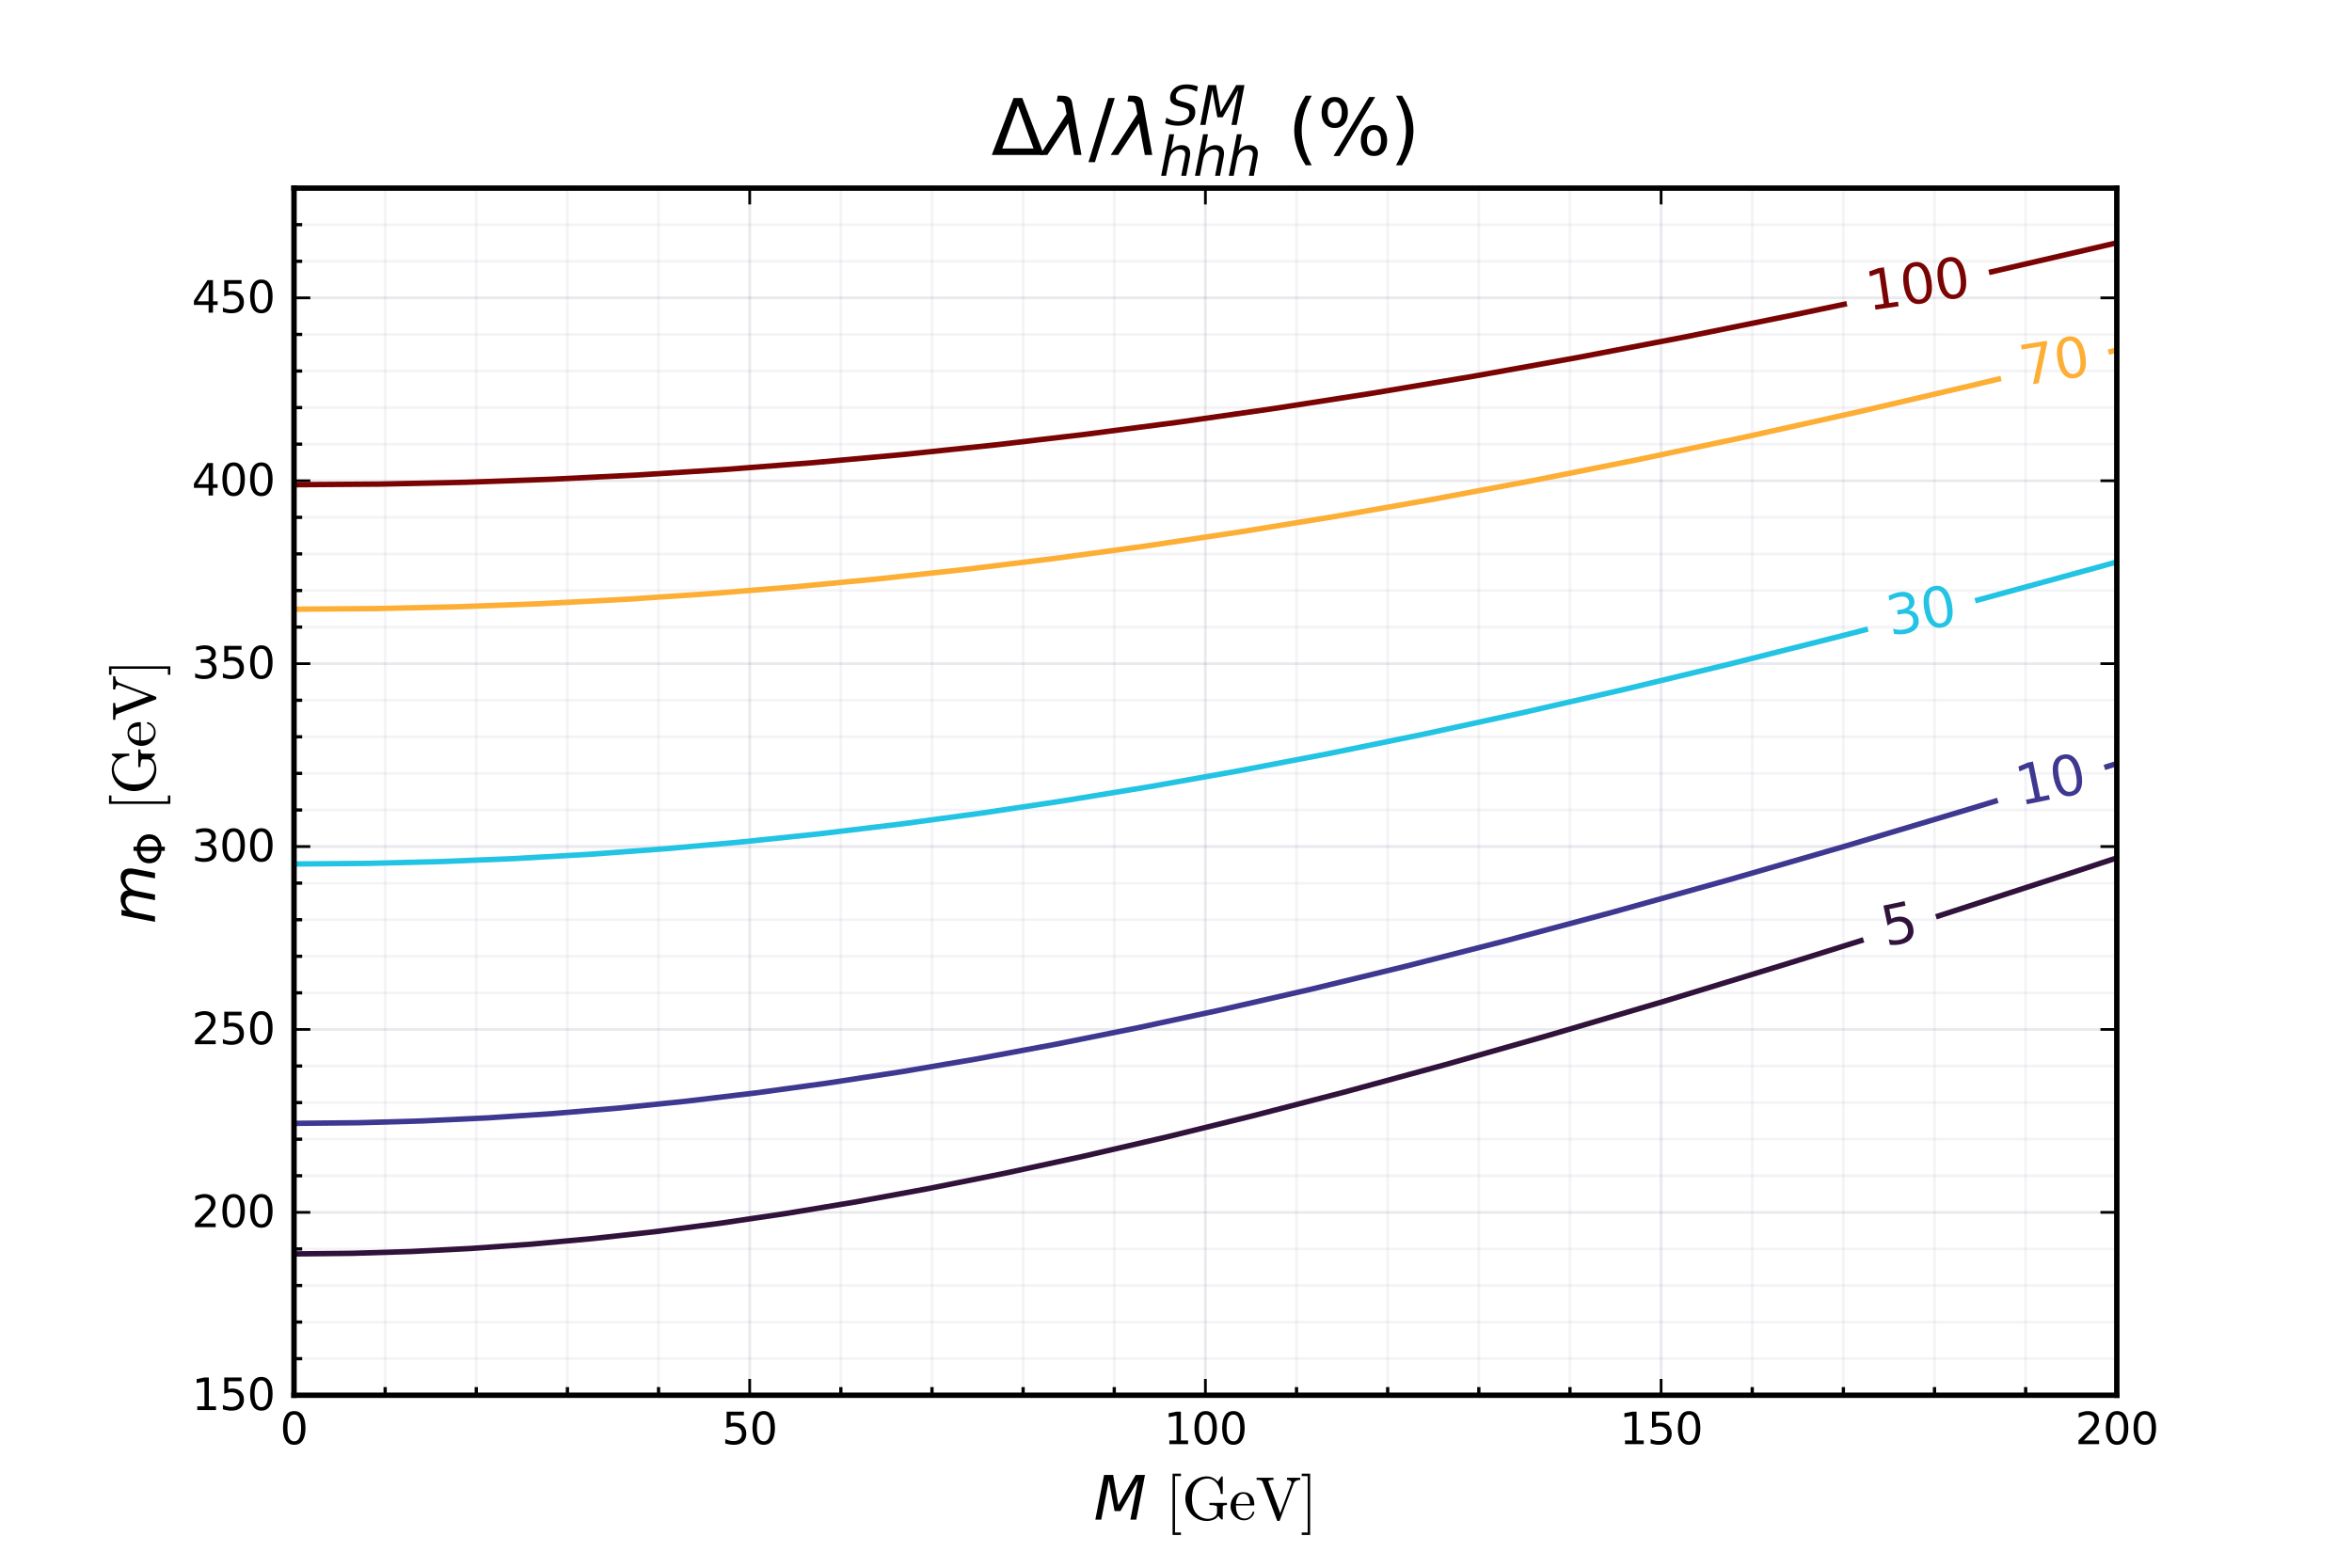 <?xml version="1.0" encoding="utf-8" standalone="no"?>
<!DOCTYPE svg PUBLIC "-//W3C//DTD SVG 1.1//EN"
  "http://www.w3.org/Graphics/SVG/1.1/DTD/svg11.dtd">
<svg xmlns:xlink="http://www.w3.org/1999/xlink" width="432pt" height="288pt" viewBox="0 0 432 288" xmlns="http://www.w3.org/2000/svg" version="1.1">
 <defs>
  <style type="text/css">*{stroke-linejoin: round; stroke-linecap: butt}</style>
 </defs>
 <g id="figure_1">
  <g id="patch_1">
   <path d="M 0 288 
L 432 288 
L 432 0 
L 0 0 
z
" style="fill: #ffffff"/>
  </g>
  <g id="axes_1">
   <g id="patch_2">
    <path d="M 54 256.32 
L 388.8 256.32 
L 388.8 34.56 
L 54 34.56 
z
" style="fill: #ffffff"/>
   </g>
   <g id="matplotlib.axis_1">
    <g id="xtick_1">
     <g id="line2d_1">
      <path d="M 54 256.32 
L 54 34.56 
" clip-path="url(#p879f29ceb3)" style="fill: none; stroke: #222255; stroke-opacity: 0.1; stroke-width: 0.5; stroke-linecap: square"/>
     </g>
     <g id="line2d_2">
      <defs>
       <path id="m4c28e9300c" d="M 0 0 
L 0 -3 
" style="stroke: #000000; stroke-width: 0.5"/>
      </defs>
      <g>
       <use xlink:href="#m4c28e9300c" x="54" y="256.32" style="stroke: #000000; stroke-width: 0.5"/>
      </g>
     </g>
     <g id="line2d_3">
      <defs>
       <path id="mba67f2be1b" d="M 0 0 
L 0 3 
" style="stroke: #000000; stroke-width: 0.5"/>
      </defs>
      <g>
       <use xlink:href="#mba67f2be1b" x="54" y="34.56" style="stroke: #000000; stroke-width: 0.5"/>
      </g>
     </g>
     <g id="text_1">
      <!-- $0$ -->
      <g transform="translate(51.44 265.371) scale(0.08 -0.08)">
       <defs>
        <path id="DejaVuSans-30" d="M 2034 4250 
Q 1547 4250 1301 3770 
Q 1056 3291 1056 2328 
Q 1056 1369 1301 889 
Q 1547 409 2034 409 
Q 2525 409 2770 889 
Q 3016 1369 3016 2328 
Q 3016 3291 2770 3770 
Q 2525 4250 2034 4250 
z
M 2034 4750 
Q 2819 4750 3233 4129 
Q 3647 3509 3647 2328 
Q 3647 1150 3233 529 
Q 2819 -91 2034 -91 
Q 1250 -91 836 529 
Q 422 1150 422 2328 
Q 422 3509 836 4129 
Q 1250 4750 2034 4750 
z
" transform="scale(0.016)"/>
       </defs>
       <use xlink:href="#DejaVuSans-30" transform="translate(0 0.781)"/>
      </g>
     </g>
    </g>
    <g id="xtick_2">
     <g id="line2d_4">
      <path d="M 137.7 256.32 
L 137.7 34.56 
" clip-path="url(#p879f29ceb3)" style="fill: none; stroke: #222255; stroke-opacity: 0.1; stroke-width: 0.5; stroke-linecap: square"/>
     </g>
     <g id="line2d_5">
      <g>
       <use xlink:href="#m4c28e9300c" x="137.7" y="256.32" style="stroke: #000000; stroke-width: 0.5"/>
      </g>
     </g>
     <g id="line2d_6">
      <g>
       <use xlink:href="#mba67f2be1b" x="137.7" y="34.56" style="stroke: #000000; stroke-width: 0.5"/>
      </g>
     </g>
     <g id="text_2">
      <!-- $50$ -->
      <g transform="translate(132.58 265.371) scale(0.08 -0.08)">
       <defs>
        <path id="DejaVuSans-35" d="M 691 4666 
L 3169 4666 
L 3169 4134 
L 1269 4134 
L 1269 2991 
Q 1406 3038 1543 3061 
Q 1681 3084 1819 3084 
Q 2600 3084 3056 2656 
Q 3513 2228 3513 1497 
Q 3513 744 3044 326 
Q 2575 -91 1722 -91 
Q 1428 -91 1123 -41 
Q 819 9 494 109 
L 494 744 
Q 775 591 1075 516 
Q 1375 441 1709 441 
Q 2250 441 2565 725 
Q 2881 1009 2881 1497 
Q 2881 1984 2565 2268 
Q 2250 2553 1709 2553 
Q 1456 2553 1204 2497 
Q 953 2441 691 2322 
L 691 4666 
z
" transform="scale(0.016)"/>
       </defs>
       <use xlink:href="#DejaVuSans-35" transform="translate(0 0.781)"/>
       <use xlink:href="#DejaVuSans-30" transform="translate(63.623 0.781)"/>
      </g>
     </g>
    </g>
    <g id="xtick_3">
     <g id="line2d_7">
      <path d="M 221.4 256.32 
L 221.4 34.56 
" clip-path="url(#p879f29ceb3)" style="fill: none; stroke: #222255; stroke-opacity: 0.1; stroke-width: 0.5; stroke-linecap: square"/>
     </g>
     <g id="line2d_8">
      <g>
       <use xlink:href="#m4c28e9300c" x="221.4" y="256.32" style="stroke: #000000; stroke-width: 0.5"/>
      </g>
     </g>
     <g id="line2d_9">
      <g>
       <use xlink:href="#mba67f2be1b" x="221.4" y="34.56" style="stroke: #000000; stroke-width: 0.5"/>
      </g>
     </g>
     <g id="text_3">
      <!-- $100$ -->
      <g transform="translate(213.76 265.371) scale(0.08 -0.08)">
       <defs>
        <path id="DejaVuSans-31" d="M 794 531 
L 1825 531 
L 1825 4091 
L 703 3866 
L 703 4441 
L 1819 4666 
L 2450 4666 
L 2450 531 
L 3481 531 
L 3481 0 
L 794 0 
L 794 531 
z
" transform="scale(0.016)"/>
       </defs>
       <use xlink:href="#DejaVuSans-31" transform="translate(0 0.781)"/>
       <use xlink:href="#DejaVuSans-30" transform="translate(63.623 0.781)"/>
       <use xlink:href="#DejaVuSans-30" transform="translate(127.246 0.781)"/>
      </g>
     </g>
    </g>
    <g id="xtick_4">
     <g id="line2d_10">
      <path d="M 305.1 256.32 
L 305.1 34.56 
" clip-path="url(#p879f29ceb3)" style="fill: none; stroke: #222255; stroke-opacity: 0.1; stroke-width: 0.5; stroke-linecap: square"/>
     </g>
     <g id="line2d_11">
      <g>
       <use xlink:href="#m4c28e9300c" x="305.1" y="256.32" style="stroke: #000000; stroke-width: 0.5"/>
      </g>
     </g>
     <g id="line2d_12">
      <g>
       <use xlink:href="#mba67f2be1b" x="305.1" y="34.56" style="stroke: #000000; stroke-width: 0.5"/>
      </g>
     </g>
     <g id="text_4">
      <!-- $150$ -->
      <g transform="translate(297.46 265.371) scale(0.08 -0.08)">
       <use xlink:href="#DejaVuSans-31" transform="translate(0 0.781)"/>
       <use xlink:href="#DejaVuSans-35" transform="translate(63.623 0.781)"/>
       <use xlink:href="#DejaVuSans-30" transform="translate(127.246 0.781)"/>
      </g>
     </g>
    </g>
    <g id="xtick_5">
     <g id="line2d_13">
      <path d="M 388.8 256.32 
L 388.8 34.56 
" clip-path="url(#p879f29ceb3)" style="fill: none; stroke: #222255; stroke-opacity: 0.1; stroke-width: 0.5; stroke-linecap: square"/>
     </g>
     <g id="line2d_14">
      <g>
       <use xlink:href="#m4c28e9300c" x="388.8" y="256.32" style="stroke: #000000; stroke-width: 0.5"/>
      </g>
     </g>
     <g id="line2d_15">
      <g>
       <use xlink:href="#mba67f2be1b" x="388.8" y="34.56" style="stroke: #000000; stroke-width: 0.5"/>
      </g>
     </g>
     <g id="text_5">
      <!-- $200$ -->
      <g transform="translate(381.16 265.371) scale(0.08 -0.08)">
       <defs>
        <path id="DejaVuSans-32" d="M 1228 531 
L 3431 531 
L 3431 0 
L 469 0 
L 469 531 
Q 828 903 1448 1529 
Q 2069 2156 2228 2338 
Q 2531 2678 2651 2914 
Q 2772 3150 2772 3378 
Q 2772 3750 2511 3984 
Q 2250 4219 1831 4219 
Q 1534 4219 1204 4116 
Q 875 4013 500 3803 
L 500 4441 
Q 881 4594 1212 4672 
Q 1544 4750 1819 4750 
Q 2544 4750 2975 4387 
Q 3406 4025 3406 3419 
Q 3406 3131 3298 2873 
Q 3191 2616 2906 2266 
Q 2828 2175 2409 1742 
Q 1991 1309 1228 531 
z
" transform="scale(0.016)"/>
       </defs>
       <use xlink:href="#DejaVuSans-32" transform="translate(0 0.781)"/>
       <use xlink:href="#DejaVuSans-30" transform="translate(63.623 0.781)"/>
       <use xlink:href="#DejaVuSans-30" transform="translate(127.246 0.781)"/>
      </g>
     </g>
    </g>
    <g id="xtick_6">
     <g id="line2d_16">
      <path d="M 70.74 256.32 
L 70.74 34.56 
" clip-path="url(#p879f29ceb3)" style="fill: none; stroke: #222255; stroke-opacity: 0.05; stroke-width: 0.5; stroke-linecap: square"/>
     </g>
     <g id="line2d_17">
      <defs>
       <path id="md16449961e" d="M 0 0 
L 0 -1.5 
" style="stroke: #000000; stroke-width: 0.6"/>
      </defs>
      <g>
       <use xlink:href="#md16449961e" x="70.74" y="256.32" style="stroke: #000000; stroke-width: 0.6"/>
      </g>
     </g>
    </g>
    <g id="xtick_7">
     <g id="line2d_18">
      <path d="M 87.48 256.32 
L 87.48 34.56 
" clip-path="url(#p879f29ceb3)" style="fill: none; stroke: #222255; stroke-opacity: 0.05; stroke-width: 0.5; stroke-linecap: square"/>
     </g>
     <g id="line2d_19">
      <g>
       <use xlink:href="#md16449961e" x="87.48" y="256.32" style="stroke: #000000; stroke-width: 0.6"/>
      </g>
     </g>
    </g>
    <g id="xtick_8">
     <g id="line2d_20">
      <path d="M 104.22 256.32 
L 104.22 34.56 
" clip-path="url(#p879f29ceb3)" style="fill: none; stroke: #222255; stroke-opacity: 0.05; stroke-width: 0.5; stroke-linecap: square"/>
     </g>
     <g id="line2d_21">
      <g>
       <use xlink:href="#md16449961e" x="104.22" y="256.32" style="stroke: #000000; stroke-width: 0.6"/>
      </g>
     </g>
    </g>
    <g id="xtick_9">
     <g id="line2d_22">
      <path d="M 120.96 256.32 
L 120.96 34.56 
" clip-path="url(#p879f29ceb3)" style="fill: none; stroke: #222255; stroke-opacity: 0.05; stroke-width: 0.5; stroke-linecap: square"/>
     </g>
     <g id="line2d_23">
      <g>
       <use xlink:href="#md16449961e" x="120.96" y="256.32" style="stroke: #000000; stroke-width: 0.6"/>
      </g>
     </g>
    </g>
    <g id="xtick_10">
     <g id="line2d_24">
      <path d="M 154.44 256.32 
L 154.44 34.56 
" clip-path="url(#p879f29ceb3)" style="fill: none; stroke: #222255; stroke-opacity: 0.05; stroke-width: 0.5; stroke-linecap: square"/>
     </g>
     <g id="line2d_25">
      <g>
       <use xlink:href="#md16449961e" x="154.44" y="256.32" style="stroke: #000000; stroke-width: 0.6"/>
      </g>
     </g>
    </g>
    <g id="xtick_11">
     <g id="line2d_26">
      <path d="M 171.18 256.32 
L 171.18 34.56 
" clip-path="url(#p879f29ceb3)" style="fill: none; stroke: #222255; stroke-opacity: 0.05; stroke-width: 0.5; stroke-linecap: square"/>
     </g>
     <g id="line2d_27">
      <g>
       <use xlink:href="#md16449961e" x="171.18" y="256.32" style="stroke: #000000; stroke-width: 0.6"/>
      </g>
     </g>
    </g>
    <g id="xtick_12">
     <g id="line2d_28">
      <path d="M 187.92 256.32 
L 187.92 34.56 
" clip-path="url(#p879f29ceb3)" style="fill: none; stroke: #222255; stroke-opacity: 0.05; stroke-width: 0.5; stroke-linecap: square"/>
     </g>
     <g id="line2d_29">
      <g>
       <use xlink:href="#md16449961e" x="187.92" y="256.32" style="stroke: #000000; stroke-width: 0.6"/>
      </g>
     </g>
    </g>
    <g id="xtick_13">
     <g id="line2d_30">
      <path d="M 204.66 256.32 
L 204.66 34.56 
" clip-path="url(#p879f29ceb3)" style="fill: none; stroke: #222255; stroke-opacity: 0.05; stroke-width: 0.5; stroke-linecap: square"/>
     </g>
     <g id="line2d_31">
      <g>
       <use xlink:href="#md16449961e" x="204.66" y="256.32" style="stroke: #000000; stroke-width: 0.6"/>
      </g>
     </g>
    </g>
    <g id="xtick_14">
     <g id="line2d_32">
      <path d="M 238.14 256.32 
L 238.14 34.56 
" clip-path="url(#p879f29ceb3)" style="fill: none; stroke: #222255; stroke-opacity: 0.05; stroke-width: 0.5; stroke-linecap: square"/>
     </g>
     <g id="line2d_33">
      <g>
       <use xlink:href="#md16449961e" x="238.14" y="256.32" style="stroke: #000000; stroke-width: 0.6"/>
      </g>
     </g>
    </g>
    <g id="xtick_15">
     <g id="line2d_34">
      <path d="M 254.88 256.32 
L 254.88 34.56 
" clip-path="url(#p879f29ceb3)" style="fill: none; stroke: #222255; stroke-opacity: 0.05; stroke-width: 0.5; stroke-linecap: square"/>
     </g>
     <g id="line2d_35">
      <g>
       <use xlink:href="#md16449961e" x="254.88" y="256.32" style="stroke: #000000; stroke-width: 0.6"/>
      </g>
     </g>
    </g>
    <g id="xtick_16">
     <g id="line2d_36">
      <path d="M 271.62 256.32 
L 271.62 34.56 
" clip-path="url(#p879f29ceb3)" style="fill: none; stroke: #222255; stroke-opacity: 0.05; stroke-width: 0.5; stroke-linecap: square"/>
     </g>
     <g id="line2d_37">
      <g>
       <use xlink:href="#md16449961e" x="271.62" y="256.32" style="stroke: #000000; stroke-width: 0.6"/>
      </g>
     </g>
    </g>
    <g id="xtick_17">
     <g id="line2d_38">
      <path d="M 288.36 256.32 
L 288.36 34.56 
" clip-path="url(#p879f29ceb3)" style="fill: none; stroke: #222255; stroke-opacity: 0.05; stroke-width: 0.5; stroke-linecap: square"/>
     </g>
     <g id="line2d_39">
      <g>
       <use xlink:href="#md16449961e" x="288.36" y="256.32" style="stroke: #000000; stroke-width: 0.6"/>
      </g>
     </g>
    </g>
    <g id="xtick_18">
     <g id="line2d_40">
      <path d="M 321.84 256.32 
L 321.84 34.56 
" clip-path="url(#p879f29ceb3)" style="fill: none; stroke: #222255; stroke-opacity: 0.05; stroke-width: 0.5; stroke-linecap: square"/>
     </g>
     <g id="line2d_41">
      <g>
       <use xlink:href="#md16449961e" x="321.84" y="256.32" style="stroke: #000000; stroke-width: 0.6"/>
      </g>
     </g>
    </g>
    <g id="xtick_19">
     <g id="line2d_42">
      <path d="M 338.58 256.32 
L 338.58 34.56 
" clip-path="url(#p879f29ceb3)" style="fill: none; stroke: #222255; stroke-opacity: 0.05; stroke-width: 0.5; stroke-linecap: square"/>
     </g>
     <g id="line2d_43">
      <g>
       <use xlink:href="#md16449961e" x="338.58" y="256.32" style="stroke: #000000; stroke-width: 0.6"/>
      </g>
     </g>
    </g>
    <g id="xtick_20">
     <g id="line2d_44">
      <path d="M 355.32 256.32 
L 355.32 34.56 
" clip-path="url(#p879f29ceb3)" style="fill: none; stroke: #222255; stroke-opacity: 0.05; stroke-width: 0.5; stroke-linecap: square"/>
     </g>
     <g id="line2d_45">
      <g>
       <use xlink:href="#md16449961e" x="355.32" y="256.32" style="stroke: #000000; stroke-width: 0.6"/>
      </g>
     </g>
    </g>
    <g id="xtick_21">
     <g id="line2d_46">
      <path d="M 372.06 256.32 
L 372.06 34.56 
" clip-path="url(#p879f29ceb3)" style="fill: none; stroke: #222255; stroke-opacity: 0.05; stroke-width: 0.5; stroke-linecap: square"/>
     </g>
     <g id="line2d_47">
      <g>
       <use xlink:href="#md16449961e" x="372.06" y="256.32" style="stroke: #000000; stroke-width: 0.6"/>
      </g>
     </g>
    </g>
    <g id="text_6">
     <!-- $M$ [GeV] -->
     <g transform="translate(200.885 279.173) scale(0.11 -0.11)">
      <defs>
       <path id="DejaVuSans-Oblique-4d" d="M 1081 4666 
L 2028 4666 
L 2572 1522 
L 4378 4666 
L 5350 4666 
L 4441 0 
L 3828 0 
L 4622 4091 
L 2791 897 
L 2175 897 
L 1581 4103 
L 788 0 
L 172 0 
L 1081 4666 
z
" transform="scale(0.016)"/>
       <path id="Cmr10-20" transform="scale(0.016)"/>
       <path id="Cmr10-5b" d="M 756 -1600 
L 756 4800 
L 1631 4800 
L 1631 4544 
L 1013 4544 
L 1013 -1344 
L 1631 -1344 
L 1631 -1600 
L 756 -1600 
z
" transform="scale(0.016)"/>
       <path id="Cmr10-47" d="M 1472 684 
Q 1703 403 2036 243 
Q 2369 84 2731 84 
Q 3088 84 3378 265 
Q 3669 447 3669 781 
L 3669 1319 
Q 3669 1522 2869 1522 
L 2869 1747 
L 4703 1747 
L 4703 1522 
Q 4500 1522 4381 1487 
Q 4263 1453 4263 1319 
L 4263 56 
Q 4263 34 4245 17 
Q 4228 0 4206 0 
Q 4147 0 4008 140 
Q 3869 281 3788 391 
Q 3631 122 3297 -9 
Q 2963 -141 2597 -141 
Q 1975 -141 1464 179 
Q 953 500 656 1036 
Q 359 1572 359 2188 
Q 359 2641 531 3069 
Q 703 3497 1011 3822 
Q 1319 4147 1728 4330 
Q 2138 4513 2597 4513 
Q 2928 4513 3223 4370 
Q 3519 4228 3750 3969 
L 4122 4494 
Q 4159 4513 4166 4513 
L 4213 4513 
Q 4231 4513 4247 4497 
Q 4263 4481 4263 4459 
L 4263 2731 
Q 4263 2675 4213 2675 
L 4097 2675 
Q 4038 2675 4038 2731 
Q 4038 2916 3964 3144 
Q 3891 3372 3777 3576 
Q 3663 3781 3513 3938 
Q 3153 4288 2688 4288 
Q 2331 4288 2006 4128 
Q 1681 3969 1459 3688 
Q 1225 3388 1134 3005 
Q 1044 2622 1044 2188 
Q 1044 1206 1472 684 
z
" transform="scale(0.016)"/>
       <path id="Cmr10-65" d="M 1594 -72 
Q 1203 -72 876 133 
Q 550 338 364 680 
Q 178 1022 178 1403 
Q 178 1778 348 2115 
Q 519 2453 823 2661 
Q 1128 2869 1503 2869 
Q 1797 2869 2014 2770 
Q 2231 2672 2372 2497 
Q 2513 2322 2584 2084 
Q 2656 1847 2656 1563 
Q 2656 1478 2591 1478 
L 738 1478 
L 738 1409 
Q 738 878 952 497 
Q 1166 116 1650 116 
Q 1847 116 2014 203 
Q 2181 291 2304 447 
Q 2428 603 2472 781 
Q 2478 803 2495 820 
Q 2513 838 2534 838 
L 2591 838 
Q 2656 838 2656 756 
Q 2566 394 2266 161 
Q 1966 -72 1594 -72 
z
M 744 1638 
L 2203 1638 
Q 2203 1878 2136 2125 
Q 2069 2372 1912 2536 
Q 1756 2700 1503 2700 
Q 1141 2700 942 2361 
Q 744 2022 744 1638 
z
" transform="scale(0.016)"/>
       <path id="Cmr10-56" d="M 2253 -72 
L 744 3944 
Q 688 4078 528 4112 
Q 369 4147 122 4147 
L 122 4372 
L 1881 4372 
L 1881 4147 
Q 1350 4147 1350 3981 
Q 1353 3972 1354 3964 
Q 1356 3956 1356 3944 
L 2584 678 
L 3744 3769 
Q 3756 3794 3756 3847 
Q 3756 4003 3612 4075 
Q 3469 4147 3291 4147 
L 3291 4372 
L 4672 4372 
L 4672 4147 
Q 4431 4147 4248 4058 
Q 4066 3969 3988 3769 
L 2541 -72 
Q 2522 -141 2438 -141 
L 2356 -141 
Q 2272 -141 2253 -72 
z
" transform="scale(0.016)"/>
       <path id="Cmr10-5d" d="M 141 -1600 
L 141 -1344 
L 763 -1344 
L 763 4544 
L 141 4544 
L 141 4800 
L 1019 4800 
L 1019 -1600 
L 141 -1600 
z
" transform="scale(0.016)"/>
      </defs>
      <use xlink:href="#DejaVuSans-Oblique-4d"/>
      <use xlink:href="#Cmr10-20" transform="translate(86.279 0)"/>
      <use xlink:href="#Cmr10-5b" transform="translate(119.58 0)"/>
      <use xlink:href="#Cmr10-47" transform="translate(147.266 0)"/>
      <use xlink:href="#Cmr10-65" transform="translate(225.684 0)"/>
      <use xlink:href="#Cmr10-56" transform="translate(270.068 0)"/>
      <use xlink:href="#Cmr10-5d" transform="translate(345.068 0)"/>
     </g>
    </g>
   </g>
   <g id="matplotlib.axis_2">
    <g id="ytick_1">
     <g id="line2d_48">
      <path d="M 54 256.32 
L 388.8 256.32 
" clip-path="url(#p879f29ceb3)" style="fill: none; stroke: #222255; stroke-opacity: 0.1; stroke-width: 0.5; stroke-linecap: square"/>
     </g>
     <g id="line2d_49">
      <defs>
       <path id="m40d543805c" d="M 0 0 
L 3 0 
" style="stroke: #000000; stroke-width: 0.5"/>
      </defs>
      <g>
       <use xlink:href="#m40d543805c" x="54" y="256.32" style="stroke: #000000; stroke-width: 0.5"/>
      </g>
     </g>
     <g id="line2d_50">
      <defs>
       <path id="m39eecb2641" d="M 0 0 
L -3 0 
" style="stroke: #000000; stroke-width: 0.5"/>
      </defs>
      <g>
       <use xlink:href="#m39eecb2641" x="388.8" y="256.32" style="stroke: #000000; stroke-width: 0.5"/>
      </g>
     </g>
     <g id="text_7">
      <!-- $150$ -->
      <g transform="translate(35.22 259.096) scale(0.08 -0.08)">
       <use xlink:href="#DejaVuSans-31" transform="translate(0 0.781)"/>
       <use xlink:href="#DejaVuSans-35" transform="translate(63.623 0.781)"/>
       <use xlink:href="#DejaVuSans-30" transform="translate(127.246 0.781)"/>
      </g>
     </g>
    </g>
    <g id="ytick_2">
     <g id="line2d_51">
      <path d="M 54 222.72 
L 388.8 222.72 
" clip-path="url(#p879f29ceb3)" style="fill: none; stroke: #222255; stroke-opacity: 0.1; stroke-width: 0.5; stroke-linecap: square"/>
     </g>
     <g id="line2d_52">
      <g>
       <use xlink:href="#m40d543805c" x="54" y="222.72" style="stroke: #000000; stroke-width: 0.5"/>
      </g>
     </g>
     <g id="line2d_53">
      <g>
       <use xlink:href="#m39eecb2641" x="388.8" y="222.72" style="stroke: #000000; stroke-width: 0.5"/>
      </g>
     </g>
     <g id="text_8">
      <!-- $200$ -->
      <g transform="translate(35.22 225.496) scale(0.08 -0.08)">
       <use xlink:href="#DejaVuSans-32" transform="translate(0 0.781)"/>
       <use xlink:href="#DejaVuSans-30" transform="translate(63.623 0.781)"/>
       <use xlink:href="#DejaVuSans-30" transform="translate(127.246 0.781)"/>
      </g>
     </g>
    </g>
    <g id="ytick_3">
     <g id="line2d_54">
      <path d="M 54 189.12 
L 388.8 189.12 
" clip-path="url(#p879f29ceb3)" style="fill: none; stroke: #222255; stroke-opacity: 0.1; stroke-width: 0.5; stroke-linecap: square"/>
     </g>
     <g id="line2d_55">
      <g>
       <use xlink:href="#m40d543805c" x="54" y="189.12" style="stroke: #000000; stroke-width: 0.5"/>
      </g>
     </g>
     <g id="line2d_56">
      <g>
       <use xlink:href="#m39eecb2641" x="388.8" y="189.12" style="stroke: #000000; stroke-width: 0.5"/>
      </g>
     </g>
     <g id="text_9">
      <!-- $250$ -->
      <g transform="translate(35.22 191.896) scale(0.08 -0.08)">
       <use xlink:href="#DejaVuSans-32" transform="translate(0 0.781)"/>
       <use xlink:href="#DejaVuSans-35" transform="translate(63.623 0.781)"/>
       <use xlink:href="#DejaVuSans-30" transform="translate(127.246 0.781)"/>
      </g>
     </g>
    </g>
    <g id="ytick_4">
     <g id="line2d_57">
      <path d="M 54 155.52 
L 388.8 155.52 
" clip-path="url(#p879f29ceb3)" style="fill: none; stroke: #222255; stroke-opacity: 0.1; stroke-width: 0.5; stroke-linecap: square"/>
     </g>
     <g id="line2d_58">
      <g>
       <use xlink:href="#m40d543805c" x="54" y="155.52" style="stroke: #000000; stroke-width: 0.5"/>
      </g>
     </g>
     <g id="line2d_59">
      <g>
       <use xlink:href="#m39eecb2641" x="388.8" y="155.52" style="stroke: #000000; stroke-width: 0.5"/>
      </g>
     </g>
     <g id="text_10">
      <!-- $300$ -->
      <g transform="translate(35.22 158.296) scale(0.08 -0.08)">
       <defs>
        <path id="DejaVuSans-33" d="M 2597 2516 
Q 3050 2419 3304 2112 
Q 3559 1806 3559 1356 
Q 3559 666 3084 287 
Q 2609 -91 1734 -91 
Q 1441 -91 1130 -33 
Q 819 25 488 141 
L 488 750 
Q 750 597 1062 519 
Q 1375 441 1716 441 
Q 2309 441 2620 675 
Q 2931 909 2931 1356 
Q 2931 1769 2642 2001 
Q 2353 2234 1838 2234 
L 1294 2234 
L 1294 2753 
L 1863 2753 
Q 2328 2753 2575 2939 
Q 2822 3125 2822 3475 
Q 2822 3834 2567 4026 
Q 2313 4219 1838 4219 
Q 1578 4219 1281 4162 
Q 984 4106 628 3988 
L 628 4550 
Q 988 4650 1302 4700 
Q 1616 4750 1894 4750 
Q 2613 4750 3031 4423 
Q 3450 4097 3450 3541 
Q 3450 3153 3228 2886 
Q 3006 2619 2597 2516 
z
" transform="scale(0.016)"/>
       </defs>
       <use xlink:href="#DejaVuSans-33" transform="translate(0 0.781)"/>
       <use xlink:href="#DejaVuSans-30" transform="translate(63.623 0.781)"/>
       <use xlink:href="#DejaVuSans-30" transform="translate(127.246 0.781)"/>
      </g>
     </g>
    </g>
    <g id="ytick_5">
     <g id="line2d_60">
      <path d="M 54 121.92 
L 388.8 121.92 
" clip-path="url(#p879f29ceb3)" style="fill: none; stroke: #222255; stroke-opacity: 0.1; stroke-width: 0.5; stroke-linecap: square"/>
     </g>
     <g id="line2d_61">
      <g>
       <use xlink:href="#m40d543805c" x="54" y="121.92" style="stroke: #000000; stroke-width: 0.5"/>
      </g>
     </g>
     <g id="line2d_62">
      <g>
       <use xlink:href="#m39eecb2641" x="388.8" y="121.92" style="stroke: #000000; stroke-width: 0.5"/>
      </g>
     </g>
     <g id="text_11">
      <!-- $350$ -->
      <g transform="translate(35.22 124.696) scale(0.08 -0.08)">
       <use xlink:href="#DejaVuSans-33" transform="translate(0 0.781)"/>
       <use xlink:href="#DejaVuSans-35" transform="translate(63.623 0.781)"/>
       <use xlink:href="#DejaVuSans-30" transform="translate(127.246 0.781)"/>
      </g>
     </g>
    </g>
    <g id="ytick_6">
     <g id="line2d_63">
      <path d="M 54 88.32 
L 388.8 88.32 
" clip-path="url(#p879f29ceb3)" style="fill: none; stroke: #222255; stroke-opacity: 0.1; stroke-width: 0.5; stroke-linecap: square"/>
     </g>
     <g id="line2d_64">
      <g>
       <use xlink:href="#m40d543805c" x="54" y="88.32" style="stroke: #000000; stroke-width: 0.5"/>
      </g>
     </g>
     <g id="line2d_65">
      <g>
       <use xlink:href="#m39eecb2641" x="388.8" y="88.32" style="stroke: #000000; stroke-width: 0.5"/>
      </g>
     </g>
     <g id="text_12">
      <!-- $400$ -->
      <g transform="translate(35.22 91.096) scale(0.08 -0.08)">
       <defs>
        <path id="DejaVuSans-34" d="M 2419 4116 
L 825 1625 
L 2419 1625 
L 2419 4116 
z
M 2253 4666 
L 3047 4666 
L 3047 1625 
L 3713 1625 
L 3713 1100 
L 3047 1100 
L 3047 0 
L 2419 0 
L 2419 1100 
L 313 1100 
L 313 1709 
L 2253 4666 
z
" transform="scale(0.016)"/>
       </defs>
       <use xlink:href="#DejaVuSans-34" transform="translate(0 0.781)"/>
       <use xlink:href="#DejaVuSans-30" transform="translate(63.623 0.781)"/>
       <use xlink:href="#DejaVuSans-30" transform="translate(127.246 0.781)"/>
      </g>
     </g>
    </g>
    <g id="ytick_7">
     <g id="line2d_66">
      <path d="M 54 54.72 
L 388.8 54.72 
" clip-path="url(#p879f29ceb3)" style="fill: none; stroke: #222255; stroke-opacity: 0.1; stroke-width: 0.5; stroke-linecap: square"/>
     </g>
     <g id="line2d_67">
      <g>
       <use xlink:href="#m40d543805c" x="54" y="54.72" style="stroke: #000000; stroke-width: 0.5"/>
      </g>
     </g>
     <g id="line2d_68">
      <g>
       <use xlink:href="#m39eecb2641" x="388.8" y="54.72" style="stroke: #000000; stroke-width: 0.5"/>
      </g>
     </g>
     <g id="text_13">
      <!-- $450$ -->
      <g transform="translate(35.22 57.496) scale(0.08 -0.08)">
       <use xlink:href="#DejaVuSans-34" transform="translate(0 0.781)"/>
       <use xlink:href="#DejaVuSans-35" transform="translate(63.623 0.781)"/>
       <use xlink:href="#DejaVuSans-30" transform="translate(127.246 0.781)"/>
      </g>
     </g>
    </g>
    <g id="ytick_8">
     <g id="line2d_69">
      <path d="M 54 249.6 
L 388.8 249.6 
" clip-path="url(#p879f29ceb3)" style="fill: none; stroke: #222255; stroke-opacity: 0.05; stroke-width: 0.5; stroke-linecap: square"/>
     </g>
     <g id="line2d_70">
      <defs>
       <path id="m0e51885bd5" d="M 0 0 
L 1.5 0 
" style="stroke: #000000; stroke-width: 0.6"/>
      </defs>
      <g>
       <use xlink:href="#m0e51885bd5" x="54" y="249.6" style="stroke: #000000; stroke-width: 0.6"/>
      </g>
     </g>
    </g>
    <g id="ytick_9">
     <g id="line2d_71">
      <path d="M 54 242.88 
L 388.8 242.88 
" clip-path="url(#p879f29ceb3)" style="fill: none; stroke: #222255; stroke-opacity: 0.05; stroke-width: 0.5; stroke-linecap: square"/>
     </g>
     <g id="line2d_72">
      <g>
       <use xlink:href="#m0e51885bd5" x="54" y="242.88" style="stroke: #000000; stroke-width: 0.6"/>
      </g>
     </g>
    </g>
    <g id="ytick_10">
     <g id="line2d_73">
      <path d="M 54 236.16 
L 388.8 236.16 
" clip-path="url(#p879f29ceb3)" style="fill: none; stroke: #222255; stroke-opacity: 0.05; stroke-width: 0.5; stroke-linecap: square"/>
     </g>
     <g id="line2d_74">
      <g>
       <use xlink:href="#m0e51885bd5" x="54" y="236.16" style="stroke: #000000; stroke-width: 0.6"/>
      </g>
     </g>
    </g>
    <g id="ytick_11">
     <g id="line2d_75">
      <path d="M 54 229.44 
L 388.8 229.44 
" clip-path="url(#p879f29ceb3)" style="fill: none; stroke: #222255; stroke-opacity: 0.05; stroke-width: 0.5; stroke-linecap: square"/>
     </g>
     <g id="line2d_76">
      <g>
       <use xlink:href="#m0e51885bd5" x="54" y="229.44" style="stroke: #000000; stroke-width: 0.6"/>
      </g>
     </g>
    </g>
    <g id="ytick_12">
     <g id="line2d_77">
      <path d="M 54 216 
L 388.8 216 
" clip-path="url(#p879f29ceb3)" style="fill: none; stroke: #222255; stroke-opacity: 0.05; stroke-width: 0.5; stroke-linecap: square"/>
     </g>
     <g id="line2d_78">
      <g>
       <use xlink:href="#m0e51885bd5" x="54" y="216" style="stroke: #000000; stroke-width: 0.6"/>
      </g>
     </g>
    </g>
    <g id="ytick_13">
     <g id="line2d_79">
      <path d="M 54 209.28 
L 388.8 209.28 
" clip-path="url(#p879f29ceb3)" style="fill: none; stroke: #222255; stroke-opacity: 0.05; stroke-width: 0.5; stroke-linecap: square"/>
     </g>
     <g id="line2d_80">
      <g>
       <use xlink:href="#m0e51885bd5" x="54" y="209.28" style="stroke: #000000; stroke-width: 0.6"/>
      </g>
     </g>
    </g>
    <g id="ytick_14">
     <g id="line2d_81">
      <path d="M 54 202.56 
L 388.8 202.56 
" clip-path="url(#p879f29ceb3)" style="fill: none; stroke: #222255; stroke-opacity: 0.05; stroke-width: 0.5; stroke-linecap: square"/>
     </g>
     <g id="line2d_82">
      <g>
       <use xlink:href="#m0e51885bd5" x="54" y="202.56" style="stroke: #000000; stroke-width: 0.6"/>
      </g>
     </g>
    </g>
    <g id="ytick_15">
     <g id="line2d_83">
      <path d="M 54 195.84 
L 388.8 195.84 
" clip-path="url(#p879f29ceb3)" style="fill: none; stroke: #222255; stroke-opacity: 0.05; stroke-width: 0.5; stroke-linecap: square"/>
     </g>
     <g id="line2d_84">
      <g>
       <use xlink:href="#m0e51885bd5" x="54" y="195.84" style="stroke: #000000; stroke-width: 0.6"/>
      </g>
     </g>
    </g>
    <g id="ytick_16">
     <g id="line2d_85">
      <path d="M 54 182.4 
L 388.8 182.4 
" clip-path="url(#p879f29ceb3)" style="fill: none; stroke: #222255; stroke-opacity: 0.05; stroke-width: 0.5; stroke-linecap: square"/>
     </g>
     <g id="line2d_86">
      <g>
       <use xlink:href="#m0e51885bd5" x="54" y="182.4" style="stroke: #000000; stroke-width: 0.6"/>
      </g>
     </g>
    </g>
    <g id="ytick_17">
     <g id="line2d_87">
      <path d="M 54 175.68 
L 388.8 175.68 
" clip-path="url(#p879f29ceb3)" style="fill: none; stroke: #222255; stroke-opacity: 0.05; stroke-width: 0.5; stroke-linecap: square"/>
     </g>
     <g id="line2d_88">
      <g>
       <use xlink:href="#m0e51885bd5" x="54" y="175.68" style="stroke: #000000; stroke-width: 0.6"/>
      </g>
     </g>
    </g>
    <g id="ytick_18">
     <g id="line2d_89">
      <path d="M 54 168.96 
L 388.8 168.96 
" clip-path="url(#p879f29ceb3)" style="fill: none; stroke: #222255; stroke-opacity: 0.05; stroke-width: 0.5; stroke-linecap: square"/>
     </g>
     <g id="line2d_90">
      <g>
       <use xlink:href="#m0e51885bd5" x="54" y="168.96" style="stroke: #000000; stroke-width: 0.6"/>
      </g>
     </g>
    </g>
    <g id="ytick_19">
     <g id="line2d_91">
      <path d="M 54 162.24 
L 388.8 162.24 
" clip-path="url(#p879f29ceb3)" style="fill: none; stroke: #222255; stroke-opacity: 0.05; stroke-width: 0.5; stroke-linecap: square"/>
     </g>
     <g id="line2d_92">
      <g>
       <use xlink:href="#m0e51885bd5" x="54" y="162.24" style="stroke: #000000; stroke-width: 0.6"/>
      </g>
     </g>
    </g>
    <g id="ytick_20">
     <g id="line2d_93">
      <path d="M 54 148.8 
L 388.8 148.8 
" clip-path="url(#p879f29ceb3)" style="fill: none; stroke: #222255; stroke-opacity: 0.05; stroke-width: 0.5; stroke-linecap: square"/>
     </g>
     <g id="line2d_94">
      <g>
       <use xlink:href="#m0e51885bd5" x="54" y="148.8" style="stroke: #000000; stroke-width: 0.6"/>
      </g>
     </g>
    </g>
    <g id="ytick_21">
     <g id="line2d_95">
      <path d="M 54 142.08 
L 388.8 142.08 
" clip-path="url(#p879f29ceb3)" style="fill: none; stroke: #222255; stroke-opacity: 0.05; stroke-width: 0.5; stroke-linecap: square"/>
     </g>
     <g id="line2d_96">
      <g>
       <use xlink:href="#m0e51885bd5" x="54" y="142.08" style="stroke: #000000; stroke-width: 0.6"/>
      </g>
     </g>
    </g>
    <g id="ytick_22">
     <g id="line2d_97">
      <path d="M 54 135.36 
L 388.8 135.36 
" clip-path="url(#p879f29ceb3)" style="fill: none; stroke: #222255; stroke-opacity: 0.05; stroke-width: 0.5; stroke-linecap: square"/>
     </g>
     <g id="line2d_98">
      <g>
       <use xlink:href="#m0e51885bd5" x="54" y="135.36" style="stroke: #000000; stroke-width: 0.6"/>
      </g>
     </g>
    </g>
    <g id="ytick_23">
     <g id="line2d_99">
      <path d="M 54 128.64 
L 388.8 128.64 
" clip-path="url(#p879f29ceb3)" style="fill: none; stroke: #222255; stroke-opacity: 0.05; stroke-width: 0.5; stroke-linecap: square"/>
     </g>
     <g id="line2d_100">
      <g>
       <use xlink:href="#m0e51885bd5" x="54" y="128.64" style="stroke: #000000; stroke-width: 0.6"/>
      </g>
     </g>
    </g>
    <g id="ytick_24">
     <g id="line2d_101">
      <path d="M 54 115.2 
L 388.8 115.2 
" clip-path="url(#p879f29ceb3)" style="fill: none; stroke: #222255; stroke-opacity: 0.05; stroke-width: 0.5; stroke-linecap: square"/>
     </g>
     <g id="line2d_102">
      <g>
       <use xlink:href="#m0e51885bd5" x="54" y="115.2" style="stroke: #000000; stroke-width: 0.6"/>
      </g>
     </g>
    </g>
    <g id="ytick_25">
     <g id="line2d_103">
      <path d="M 54 108.48 
L 388.8 108.48 
" clip-path="url(#p879f29ceb3)" style="fill: none; stroke: #222255; stroke-opacity: 0.05; stroke-width: 0.5; stroke-linecap: square"/>
     </g>
     <g id="line2d_104">
      <g>
       <use xlink:href="#m0e51885bd5" x="54" y="108.48" style="stroke: #000000; stroke-width: 0.6"/>
      </g>
     </g>
    </g>
    <g id="ytick_26">
     <g id="line2d_105">
      <path d="M 54 101.76 
L 388.8 101.76 
" clip-path="url(#p879f29ceb3)" style="fill: none; stroke: #222255; stroke-opacity: 0.05; stroke-width: 0.5; stroke-linecap: square"/>
     </g>
     <g id="line2d_106">
      <g>
       <use xlink:href="#m0e51885bd5" x="54" y="101.76" style="stroke: #000000; stroke-width: 0.6"/>
      </g>
     </g>
    </g>
    <g id="ytick_27">
     <g id="line2d_107">
      <path d="M 54 95.04 
L 388.8 95.04 
" clip-path="url(#p879f29ceb3)" style="fill: none; stroke: #222255; stroke-opacity: 0.05; stroke-width: 0.5; stroke-linecap: square"/>
     </g>
     <g id="line2d_108">
      <g>
       <use xlink:href="#m0e51885bd5" x="54" y="95.04" style="stroke: #000000; stroke-width: 0.6"/>
      </g>
     </g>
    </g>
    <g id="ytick_28">
     <g id="line2d_109">
      <path d="M 54 81.6 
L 388.8 81.6 
" clip-path="url(#p879f29ceb3)" style="fill: none; stroke: #222255; stroke-opacity: 0.05; stroke-width: 0.5; stroke-linecap: square"/>
     </g>
     <g id="line2d_110">
      <g>
       <use xlink:href="#m0e51885bd5" x="54" y="81.6" style="stroke: #000000; stroke-width: 0.6"/>
      </g>
     </g>
    </g>
    <g id="ytick_29">
     <g id="line2d_111">
      <path d="M 54 74.88 
L 388.8 74.88 
" clip-path="url(#p879f29ceb3)" style="fill: none; stroke: #222255; stroke-opacity: 0.05; stroke-width: 0.5; stroke-linecap: square"/>
     </g>
     <g id="line2d_112">
      <g>
       <use xlink:href="#m0e51885bd5" x="54" y="74.88" style="stroke: #000000; stroke-width: 0.6"/>
      </g>
     </g>
    </g>
    <g id="ytick_30">
     <g id="line2d_113">
      <path d="M 54 68.16 
L 388.8 68.16 
" clip-path="url(#p879f29ceb3)" style="fill: none; stroke: #222255; stroke-opacity: 0.05; stroke-width: 0.5; stroke-linecap: square"/>
     </g>
     <g id="line2d_114">
      <g>
       <use xlink:href="#m0e51885bd5" x="54" y="68.16" style="stroke: #000000; stroke-width: 0.6"/>
      </g>
     </g>
    </g>
    <g id="ytick_31">
     <g id="line2d_115">
      <path d="M 54 61.44 
L 388.8 61.44 
" clip-path="url(#p879f29ceb3)" style="fill: none; stroke: #222255; stroke-opacity: 0.05; stroke-width: 0.5; stroke-linecap: square"/>
     </g>
     <g id="line2d_116">
      <g>
       <use xlink:href="#m0e51885bd5" x="54" y="61.44" style="stroke: #000000; stroke-width: 0.6"/>
      </g>
     </g>
    </g>
    <g id="ytick_32">
     <g id="line2d_117">
      <path d="M 54 48 
L 388.8 48 
" clip-path="url(#p879f29ceb3)" style="fill: none; stroke: #222255; stroke-opacity: 0.05; stroke-width: 0.5; stroke-linecap: square"/>
     </g>
     <g id="line2d_118">
      <g>
       <use xlink:href="#m0e51885bd5" x="54" y="48" style="stroke: #000000; stroke-width: 0.6"/>
      </g>
     </g>
    </g>
    <g id="ytick_33">
     <g id="line2d_119">
      <path d="M 54 41.28 
L 388.8 41.28 
" clip-path="url(#p879f29ceb3)" style="fill: none; stroke: #222255; stroke-opacity: 0.05; stroke-width: 0.5; stroke-linecap: square"/>
     </g>
     <g id="line2d_120">
      <g>
       <use xlink:href="#m0e51885bd5" x="54" y="41.28" style="stroke: #000000; stroke-width: 0.6"/>
      </g>
     </g>
    </g>
    <g id="ytick_34">
     <g id="line2d_121">
      <path d="M 54 34.56 
L 388.8 34.56 
" clip-path="url(#p879f29ceb3)" style="fill: none; stroke: #222255; stroke-opacity: 0.05; stroke-width: 0.5; stroke-linecap: square"/>
     </g>
     <g id="line2d_122">
      <g>
       <use xlink:href="#m0e51885bd5" x="54" y="34.56" style="stroke: #000000; stroke-width: 0.6"/>
      </g>
     </g>
    </g>
    <g id="text_14">
     <!-- $m_{\Phi}$ [GeV] -->
     <g transform="translate(28.47 169.75) rotate(-90) scale(0.11 -0.11)">
      <defs>
       <path id="DejaVuSans-Oblique-6d" d="M 5747 2113 
L 5338 0 
L 4763 0 
L 5166 2094 
Q 5191 2228 5203 2325 
Q 5216 2422 5216 2491 
Q 5216 2772 5059 2928 
Q 4903 3084 4622 3084 
Q 4203 3084 3875 2770 
Q 3547 2456 3450 1953 
L 3066 0 
L 2491 0 
L 2900 2094 
Q 2925 2209 2937 2307 
Q 2950 2406 2950 2484 
Q 2950 2769 2794 2926 
Q 2638 3084 2363 3084 
Q 1938 3084 1609 2770 
Q 1281 2456 1184 1953 
L 800 0 
L 225 0 
L 909 3500 
L 1484 3500 
L 1375 2956 
Q 1609 3263 1923 3423 
Q 2238 3584 2597 3584 
Q 2978 3584 3223 3384 
Q 3469 3184 3519 2828 
Q 3781 3197 4126 3390 
Q 4472 3584 4856 3584 
Q 5306 3584 5551 3325 
Q 5797 3066 5797 2591 
Q 5797 2488 5784 2364 
Q 5772 2241 5747 2113 
z
" transform="scale(0.016)"/>
       <path id="DejaVuSans-3a6" d="M 2206 3644 
Q 1738 3578 1431 3306 
Q 1025 2947 1025 2328 
Q 1025 1713 1431 1353 
Q 1738 1081 2206 1016 
L 2206 3644 
z
M 2838 1016 
Q 3306 1081 3613 1353 
Q 4013 1713 4013 2328 
Q 4013 2947 3613 3306 
Q 3306 3578 2838 3644 
L 2838 1016 
z
M 2206 494 
Q 1444 563 950 981 
Q 359 1481 359 2328 
Q 359 3175 950 3678 
Q 1441 4100 2206 4169 
L 2206 4666 
L 2838 4666 
L 2838 4169 
Q 3600 4097 4091 3678 
Q 4678 3175 4678 2328 
Q 4678 1484 4091 981 
Q 3600 563 2838 491 
L 2838 0 
L 2206 0 
L 2206 494 
z
" transform="scale(0.016)"/>
      </defs>
      <use xlink:href="#DejaVuSans-Oblique-6d"/>
      <use xlink:href="#DejaVuSans-3a6" transform="translate(97.412 -16.406) scale(0.7)"/>
      <use xlink:href="#Cmr10-20" transform="translate(155.244 0)"/>
      <use xlink:href="#Cmr10-5b" transform="translate(188.545 0)"/>
      <use xlink:href="#Cmr10-47" transform="translate(216.23 0)"/>
      <use xlink:href="#Cmr10-65" transform="translate(294.648 0)"/>
      <use xlink:href="#Cmr10-56" transform="translate(339.033 0)"/>
      <use xlink:href="#Cmr10-5d" transform="translate(414.033 0)"/>
     </g>
    </g>
   </g>
   <g id="QuadContourSet_1">
    <path d="M 54 230.356 
L 64.724 230.246 
L 75.449 229.918 
L 86.508 229.355 
L 97.568 228.567 
L 108.969 227.527 
L 120.357 226.267 
L 132.086 224.748 
L 144.486 222.912 
L 157.222 220.796 
L 170.292 218.398 
L 184.032 215.649 
L 198.778 212.463 
L 214.3 208.87 
L 230.028 205.004 
L 246.703 200.685 
L 265.47 195.583 
L 284.573 190.161 
L 305.686 183.935 
L 328.811 176.872 
L 342.282 172.654 
M 355.582 168.424 
L 381.762 159.925 
L 388.8 157.605 
L 388.8 157.605 
" clip-path="url(#p879f29ceb3)" style="fill: none; stroke: #30123b"/>
    <path d="M 54 206.371 
L 65.73 206.261 
L 77.459 205.931 
L 89.524 205.365 
L 101.589 204.573 
L 113.654 203.561 
L 126.054 202.3 
L 138.789 200.779 
L 151.859 198.993 
L 165.6 196.882 
L 179.341 194.546 
L 193.751 191.87 
L 208.704 188.868 
L 223.914 185.596 
L 240.67 181.76 
L 258.097 177.535 
L 276.53 172.833 
L 296.303 167.549 
L 317.506 161.638 
L 339.001 155.419 
L 361.654 148.647 
L 366.944 147.036 
M 386.522 140.988 
L 388.8 140.275 
L 388.8 140.275 
" clip-path="url(#p879f29ceb3)" style="fill: none; stroke: #3e3891"/>
    <path d="M 54 158.723 
L 67.448 158.613 
L 81.092 158.277 
L 94.551 157.725 
L 108.424 156.932 
L 122.186 155.923 
L 136.108 154.684 
L 150.519 153.177 
L 165.265 151.406 
L 180.346 149.365 
L 195.427 147.104 
L 211.319 144.494 
L 227.36 141.636 
L 244.037 138.443 
L 261.302 134.913 
L 278.876 131.103 
L 298.21 126.677 
L 317.416 122.057 
L 338.53 116.744 
L 343.096 115.565 
M 362.78 110.368 
L 385.114 104.261 
L 388.8 103.233 
L 388.8 103.233 
" clip-path="url(#p879f29ceb3)" style="fill: none; stroke: #23c3e4"/>
    <path d="M 54 111.915 
L 69.081 111.803 
L 84.162 111.467 
L 99.243 110.909 
L 114.659 110.112 
L 130.076 109.089 
L 145.492 107.845 
L 161.243 106.351 
L 177.33 104.599 
L 193.751 102.584 
L 210.508 100.299 
L 227.6 97.741 
L 245.027 94.908 
L 262.789 91.798 
L 281.557 88.282 
L 300.659 84.474 
L 320.432 80.304 
L 341.211 75.689 
L 362.659 70.692 
L 367.541 69.523 
M 387.265 64.691 
L 388.8 64.308 
L 388.8 64.308 
" clip-path="url(#p879f29ceb3)" style="fill: none; stroke: #fdae35"/>
    <path d="M 54 89.046 
L 69.751 88.934 
L 85.503 88.599 
L 101.254 88.042 
L 117.341 87.247 
L 133.427 86.226 
L 149.514 84.984 
L 165.935 83.493 
L 182.692 81.745 
L 199.449 79.775 
L 216.541 77.545 
L 233.968 75.051 
L 252.065 72.235 
L 270.832 69.083 
L 289.935 65.645 
L 309.373 61.921 
L 329.481 57.843 
L 339.218 55.79 
M 365.315 50.05 
L 387.459 44.924 
L 388.8 44.607 
L 388.8 44.607 
" clip-path="url(#p879f29ceb3)" style="fill: none; stroke: #7a0403"/>
   </g>
   <g id="patch_3">
    <path d="M 54 256.32 
L 54 34.56 
" style="fill: none; stroke: #000000; stroke-linejoin: miter; stroke-linecap: square"/>
   </g>
   <g id="patch_4">
    <path d="M 388.8 256.32 
L 388.8 34.56 
" style="fill: none; stroke: #000000; stroke-linejoin: miter; stroke-linecap: square"/>
   </g>
   <g id="patch_5">
    <path d="M 54 256.32 
L 388.8 256.32 
" style="fill: none; stroke: #000000; stroke-linejoin: miter; stroke-linecap: square"/>
   </g>
   <g id="patch_6">
    <path d="M 54 34.56 
L 388.8 34.56 
" style="fill: none; stroke: #000000; stroke-linejoin: miter; stroke-linecap: square"/>
   </g>
   <g id="text_15">
    <g clip-path="url(#p879f29ceb3)">
     <!-- 5 -->
     <g style="fill: #30123b" transform="translate(346.386 173.901) rotate(-11.856) scale(0.1 -0.1)">
      <use xlink:href="#DejaVuSans-35"/>
     </g>
    </g>
   </g>
   <g id="text_16">
    <g clip-path="url(#p879f29ceb3)">
     <!-- 10 -->
     <g style="fill: #3e3891" transform="translate(371.052 148.003) rotate(-11.526) scale(0.1 -0.1)">
      <use xlink:href="#DejaVuSans-31"/>
      <use xlink:href="#DejaVuSans-30" x="63.623"/>
     </g>
    </g>
   </g>
   <g id="text_17">
    <g clip-path="url(#p879f29ceb3)">
     <!-- 30 -->
     <g style="fill: #23c3e4" transform="translate(347.146 116.799) rotate(-9.887) scale(0.1 -0.1)">
      <use xlink:href="#DejaVuSans-33"/>
      <use xlink:href="#DejaVuSans-30" x="63.623"/>
     </g>
    </g>
   </g>
   <g id="text_18">
    <g clip-path="url(#p879f29ceb3)">
     <!-- 70 -->
     <g style="fill: #fdae35" transform="translate(371.565 70.868) rotate(-9.186) scale(0.1 -0.1)">
      <defs>
       <path id="DejaVuSans-37" d="M 525 4666 
L 3525 4666 
L 3525 4397 
L 1831 0 
L 1172 0 
L 2766 4134 
L 525 4134 
L 525 4666 
z
" transform="scale(0.016)"/>
      </defs>
      <use xlink:href="#DejaVuSans-37"/>
      <use xlink:href="#DejaVuSans-30" x="63.623"/>
     </g>
    </g>
   </g>
   <g id="text_19">
    <g clip-path="url(#p879f29ceb3)">
     <!-- 100 -->
     <g style="fill: #7a0403" transform="translate(343.222 57.063) rotate(-8.261) scale(0.1 -0.1)">
      <use xlink:href="#DejaVuSans-31"/>
      <use xlink:href="#DejaVuSans-30" x="63.623"/>
      <use xlink:href="#DejaVuSans-30" x="127.246"/>
     </g>
    </g>
   </g>
   <g id="text_20">
    <!-- $\Delta \lambda/ \lambda^{SM}_{hhh}\ (\%)$ -->
    <g transform="translate(182.06 28.56) scale(0.14 -0.14)">
     <defs>
      <path id="DejaVuSans-394" d="M 2188 4044 
L 906 525 
L 3472 525 
L 2188 4044 
z
M 50 0 
L 1831 4666 
L 2547 4666 
L 4325 0 
L 50 0 
z
" transform="scale(0.016)"/>
      <path id="DejaVuSans-Oblique-3bb" d="M 2350 4316 
L 3125 0 
L 2516 0 
L 2038 2588 
L 328 0 
L -281 0 
L 1903 3356 
L 1794 3975 
Q 1725 4369 1391 4369 
L 1091 4369 
L 1184 4863 
L 1550 4856 
Q 2253 4847 2350 4316 
z
" transform="scale(0.016)"/>
      <path id="DejaVuSans-2f" d="M 1625 4666 
L 2156 4666 
L 531 -594 
L 0 -594 
L 1625 4666 
z
" transform="scale(0.016)"/>
      <path id="DejaVuSans-Oblique-53" d="M 3859 4513 
L 3738 3897 
Q 3422 4066 3111 4152 
Q 2800 4238 2509 4238 
Q 1944 4238 1609 3991 
Q 1275 3744 1275 3334 
Q 1275 3109 1398 2989 
Q 1522 2869 2034 2731 
L 2413 2638 
Q 3053 2472 3303 2217 
Q 3553 1963 3553 1503 
Q 3553 797 2998 353 
Q 2444 -91 1538 -91 
Q 1166 -91 791 -17 
Q 416 56 38 206 
L 166 856 
Q 513 641 861 531 
Q 1209 422 1556 422 
Q 2147 422 2503 684 
Q 2859 947 2859 1369 
Q 2859 1650 2717 1795 
Q 2575 1941 2106 2059 
L 1728 2156 
Q 1081 2325 845 2545 
Q 609 2766 609 3163 
Q 609 3859 1145 4304 
Q 1681 4750 2541 4750 
Q 2875 4750 3203 4690 
Q 3531 4631 3859 4513 
z
" transform="scale(0.016)"/>
      <path id="DejaVuSans-Oblique-68" d="M 3566 2113 
L 3156 0 
L 2578 0 
L 2988 2091 
Q 3016 2238 3031 2350 
Q 3047 2463 3047 2528 
Q 3047 2791 2881 2937 
Q 2716 3084 2419 3084 
Q 1956 3084 1617 2771 
Q 1278 2459 1178 1941 
L 800 0 
L 225 0 
L 1172 4863 
L 1747 4863 
L 1375 2950 
Q 1594 3244 1934 3414 
Q 2275 3584 2650 3584 
Q 3113 3584 3367 3334 
Q 3622 3084 3622 2631 
Q 3622 2519 3608 2391 
Q 3594 2263 3566 2113 
z
" transform="scale(0.016)"/>
      <path id="DejaVuSans-28" d="M 1984 4856 
Q 1566 4138 1362 3434 
Q 1159 2731 1159 2009 
Q 1159 1288 1364 580 
Q 1569 -128 1984 -844 
L 1484 -844 
Q 1016 -109 783 600 
Q 550 1309 550 2009 
Q 550 2706 781 3412 
Q 1013 4119 1484 4856 
L 1984 4856 
z
" transform="scale(0.016)"/>
      <path id="DejaVuSans-25" d="M 4653 2053 
Q 4381 2053 4226 1822 
Q 4072 1591 4072 1178 
Q 4072 772 4226 539 
Q 4381 306 4653 306 
Q 4919 306 5073 539 
Q 5228 772 5228 1178 
Q 5228 1588 5073 1820 
Q 4919 2053 4653 2053 
z
M 4653 2450 
Q 5147 2450 5437 2106 
Q 5728 1763 5728 1178 
Q 5728 594 5436 251 
Q 5144 -91 4653 -91 
Q 4153 -91 3862 251 
Q 3572 594 3572 1178 
Q 3572 1766 3864 2108 
Q 4156 2450 4653 2450 
z
M 1428 4353 
Q 1159 4353 1004 4120 
Q 850 3888 850 3481 
Q 850 3069 1003 2837 
Q 1156 2606 1428 2606 
Q 1700 2606 1854 2837 
Q 2009 3069 2009 3481 
Q 2009 3884 1853 4118 
Q 1697 4353 1428 4353 
z
M 4250 4750 
L 4750 4750 
L 1831 -91 
L 1331 -91 
L 4250 4750 
z
M 1428 4750 
Q 1922 4750 2215 4408 
Q 2509 4066 2509 3481 
Q 2509 2891 2217 2550 
Q 1925 2209 1428 2209 
Q 931 2209 642 2551 
Q 353 2894 353 3481 
Q 353 4063 643 4406 
Q 934 4750 1428 4750 
z
" transform="scale(0.016)"/>
      <path id="DejaVuSans-29" d="M 513 4856 
L 1013 4856 
Q 1481 4119 1714 3412 
Q 1947 2706 1947 2009 
Q 1947 1309 1714 600 
Q 1481 -109 1013 -844 
L 513 -844 
Q 928 -128 1133 580 
Q 1338 1288 1338 2009 
Q 1338 2731 1133 3434 
Q 928 4138 513 4856 
z
" transform="scale(0.016)"/>
     </defs>
     <use xlink:href="#DejaVuSans-394" transform="translate(0 0.706)"/>
     <use xlink:href="#DejaVuSans-Oblique-3bb" transform="translate(68.408 0.706)"/>
     <use xlink:href="#DejaVuSans-2f" transform="translate(127.588 0.706)"/>
     <use xlink:href="#DejaVuSans-Oblique-3bb" transform="translate(161.279 0.706)"/>
     <use xlink:href="#DejaVuSans-Oblique-53" transform="translate(227.907 40.047) scale(0.7)"/>
     <use xlink:href="#DejaVuSans-Oblique-4d" transform="translate(272.34 40.047) scale(0.7)"/>
     <use xlink:href="#DejaVuSans-Oblique-68" transform="translate(220.459 -26.637) scale(0.7)"/>
     <use xlink:href="#DejaVuSans-Oblique-68" transform="translate(264.824 -26.637) scale(0.7)"/>
     <use xlink:href="#DejaVuSans-Oblique-68" transform="translate(309.189 -26.637) scale(0.7)"/>
     <use xlink:href="#DejaVuSans-28" transform="translate(388.759 0.706)"/>
     <use xlink:href="#DejaVuSans-25" transform="translate(427.773 0.706)"/>
     <use xlink:href="#DejaVuSans-29" transform="translate(522.793 0.706)"/>
    </g>
   </g>
  </g>
 </g>
 <defs>
  <clipPath id="p879f29ceb3">
   <rect x="54" y="34.56" width="334.8" height="221.76"/>
  </clipPath>
 </defs>
</svg>
